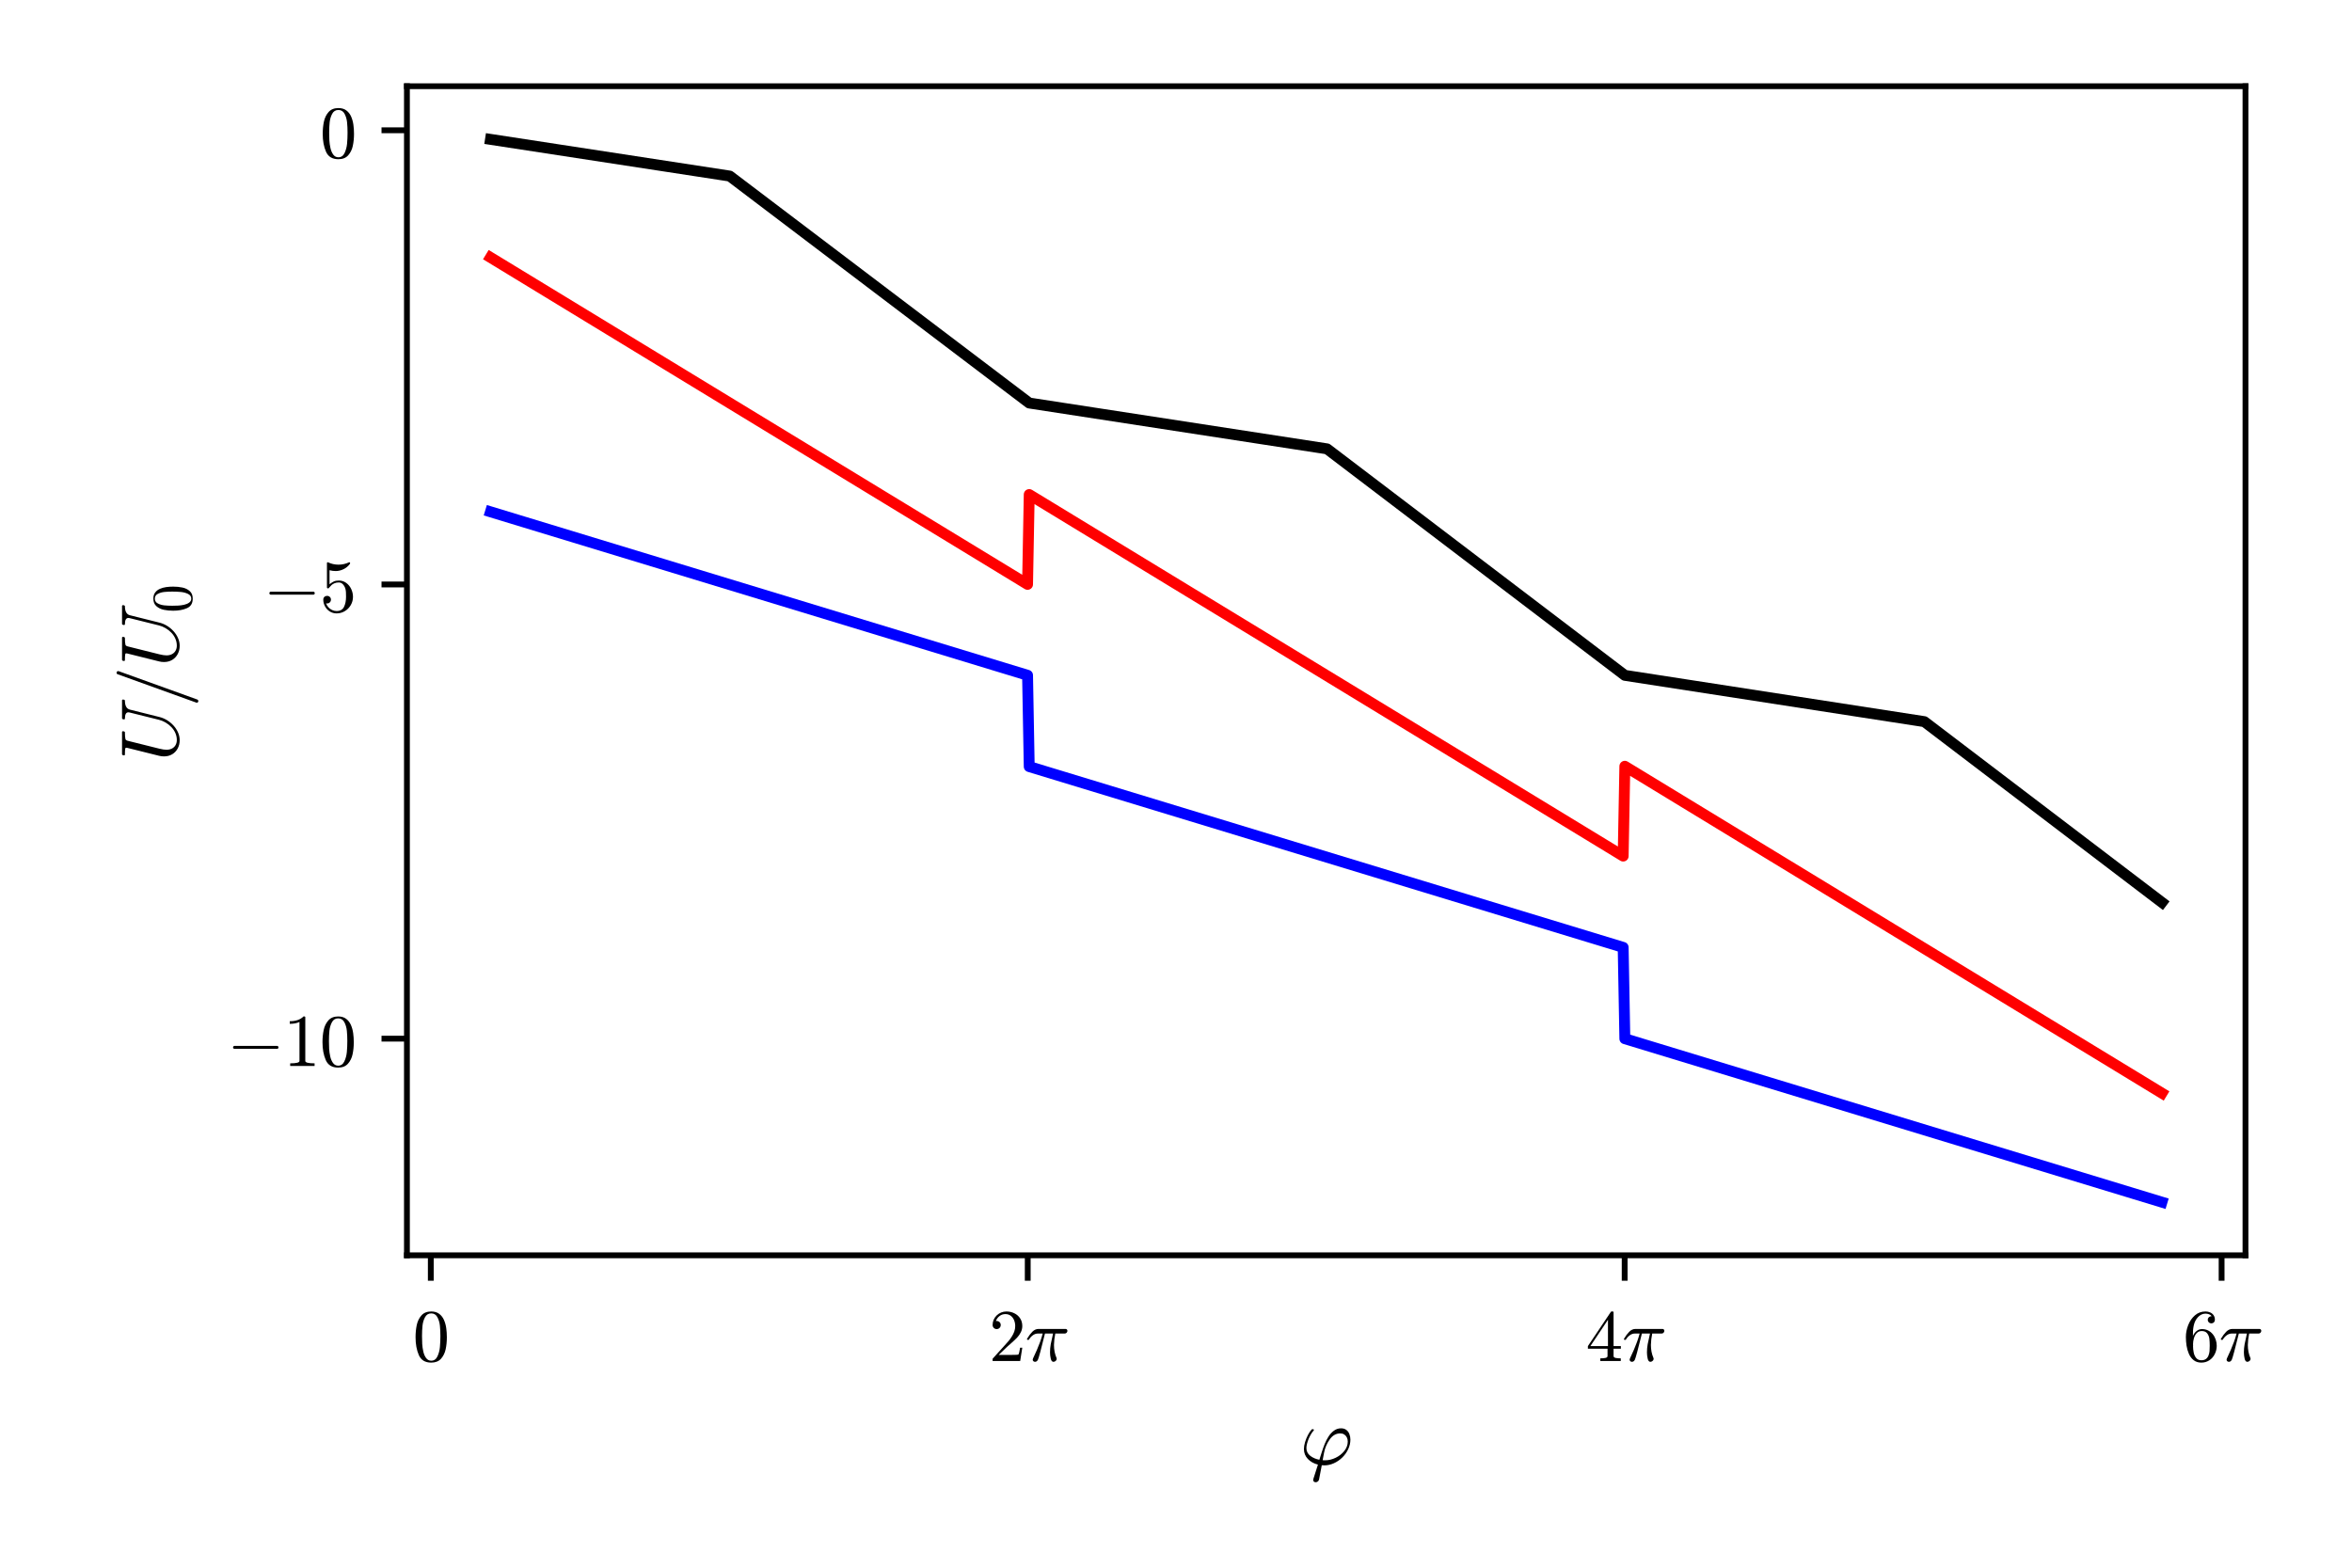 <?xml version="1.0" encoding="utf-8" standalone="no"?>
<!DOCTYPE svg PUBLIC "-//W3C//DTD SVG 1.1//EN"
  "http://www.w3.org/Graphics/SVG/1.1/DTD/svg11.dtd">
<svg xmlns:xlink="http://www.w3.org/1999/xlink" width="324pt" height="216pt" viewBox="0 0 324 216" xmlns="http://www.w3.org/2000/svg" version="1.1">
 <defs>
  <style type="text/css">*{stroke-linejoin: round; stroke-linecap: butt}</style>
 </defs>
 <g id="figure_1">
  <g id="patch_1">
   <path d="M 0 216 
L 324 216 
L 324 0 
L 0 0 
z
" style="fill: #ffffff"/>
  </g>
  <g id="axes_1">
   <g id="patch_2">
    <path d="M 56.056 172.96 
L 309.326 172.96 
L 309.326 11.88 
L 56.056 11.88 
z
" style="fill: #ffffff"/>
   </g>
   <g id="matplotlib.axis_1">
    <g id="xtick_1">
     <g id="line2d_1">
      <defs>
       <path id="mef4a881a7f" d="M 0 0 
L 0 3.5 
" style="stroke: #000000; stroke-width: 0.8"/>
      </defs>
      <g>
       <use xlink:href="#mef4a881a7f" x="59.345" y="172.96" style="stroke: #000000; stroke-width: 0.8"/>
      </g>
     </g>
     <g id="text_1">
      <!-- $0$ -->
      <g transform="translate(56.845 187.558) scale(0.1 -0.1)">
       <defs>
        <path id="Cmr10-30" d="M 1600 -141 
Q 816 -141 533 504 
Q 250 1150 250 2041 
Q 250 2597 351 3087 
Q 453 3578 754 3920 
Q 1056 4263 1600 4263 
Q 2022 4263 2290 4056 
Q 2559 3850 2700 3523 
Q 2841 3197 2892 2823 
Q 2944 2450 2944 2041 
Q 2944 1491 2842 1011 
Q 2741 531 2444 195 
Q 2147 -141 1600 -141 
z
M 1600 25 
Q 1956 25 2131 390 
Q 2306 756 2347 1200 
Q 2388 1644 2388 2144 
Q 2388 2625 2347 3031 
Q 2306 3438 2132 3767 
Q 1959 4097 1600 4097 
Q 1238 4097 1063 3765 
Q 888 3434 847 3029 
Q 806 2625 806 2144 
Q 806 1788 823 1472 
Q 841 1156 916 820 
Q 991 484 1158 254 
Q 1325 25 1600 25 
z
" transform="scale(0.016)"/>
       </defs>
       <use xlink:href="#Cmr10-30" transform="translate(0 0.391)"/>
      </g>
     </g>
    </g>
    <g id="xtick_2">
     <g id="line2d_2">
      <g>
       <use xlink:href="#mef4a881a7f" x="141.576" y="172.96" style="stroke: #000000; stroke-width: 0.8"/>
      </g>
     </g>
     <g id="text_2">
      <!-- $2\pi$ -->
      <g transform="translate(136.226 187.558) scale(0.1 -0.1)">
       <defs>
        <path id="Cmr10-32" d="M 319 0 
L 319 172 
Q 319 188 331 206 
L 1325 1306 
Q 1550 1550 1690 1715 
Q 1831 1881 1968 2097 
Q 2106 2313 2186 2536 
Q 2266 2759 2266 3009 
Q 2266 3272 2169 3511 
Q 2072 3750 1880 3894 
Q 1688 4038 1416 4038 
Q 1138 4038 916 3870 
Q 694 3703 603 3438 
Q 628 3444 672 3444 
Q 816 3444 917 3347 
Q 1019 3250 1019 3097 
Q 1019 2950 917 2848 
Q 816 2747 672 2747 
Q 522 2747 420 2851 
Q 319 2956 319 3097 
Q 319 3338 409 3548 
Q 500 3759 670 3923 
Q 841 4088 1055 4175 
Q 1269 4263 1509 4263 
Q 1875 4263 2190 4108 
Q 2506 3953 2690 3670 
Q 2875 3388 2875 3009 
Q 2875 2731 2753 2481 
Q 2631 2231 2440 2026 
Q 2250 1822 1953 1562 
Q 1656 1303 1563 1216 
L 838 519 
L 1453 519 
Q 1906 519 2211 526 
Q 2516 534 2534 550 
Q 2609 631 2688 1141 
L 2875 1141 
L 2694 0 
L 319 0 
z
" transform="scale(0.016)"/>
        <path id="Cmmi10-bc" d="M 647 109 
Q 647 144 672 213 
Q 850 584 1004 942 
Q 1159 1300 1282 1639 
Q 1406 1978 1509 2363 
L 1100 2363 
Q 866 2363 662 2216 
Q 459 2069 325 1844 
Q 313 1819 288 1819 
L 213 1819 
Q 153 1819 153 1881 
Q 153 1894 166 1919 
Q 375 2275 614 2517 
Q 853 2759 1153 2759 
L 3475 2759 
Q 3541 2759 3587 2715 
Q 3634 2672 3634 2597 
Q 3634 2503 3567 2433 
Q 3500 2363 3406 2363 
L 2591 2363 
Q 2488 1859 2478 1381 
Q 2478 766 2694 269 
Q 2713 231 2713 191 
Q 2713 122 2672 62 
Q 2631 3 2567 -34 
Q 2503 -72 2431 -72 
Q 2263 -72 2200 203 
Q 2138 478 2138 738 
Q 2138 1103 2200 1442 
Q 2263 1781 2400 2363 
L 1703 2363 
Q 1197 313 1094 103 
Q 1003 -72 844 -72 
Q 766 -72 706 -20 
Q 647 31 647 109 
z
" transform="scale(0.016)"/>
       </defs>
       <use xlink:href="#Cmr10-32" transform="translate(0 0.391)"/>
       <use xlink:href="#Cmmi10-bc" transform="translate(50 0.391)"/>
      </g>
     </g>
    </g>
    <g id="xtick_3">
     <g id="line2d_3">
      <g>
       <use xlink:href="#mef4a881a7f" x="223.806" y="172.96" style="stroke: #000000; stroke-width: 0.8"/>
      </g>
     </g>
     <g id="text_3">
      <!-- $4\pi$ -->
      <g transform="translate(218.456 187.558) scale(0.1 -0.1)">
       <defs>
        <path id="Cmr10-34" d="M 178 1056 
L 178 1281 
L 2156 4231 
Q 2178 4263 2222 4263 
L 2316 4263 
Q 2388 4263 2388 4191 
L 2388 1281 
L 3016 1281 
L 3016 1056 
L 2388 1056 
L 2388 428 
Q 2388 297 2575 261 
Q 2763 225 3009 225 
L 3009 0 
L 1247 0 
L 1247 225 
Q 1494 225 1681 261 
Q 1869 297 1869 428 
L 1869 1056 
L 178 1056 
z
M 391 1281 
L 1906 1281 
L 1906 3547 
L 391 1281 
z
" transform="scale(0.016)"/>
       </defs>
       <use xlink:href="#Cmr10-34" transform="translate(0 0.391)"/>
       <use xlink:href="#Cmmi10-bc" transform="translate(50 0.391)"/>
      </g>
     </g>
    </g>
    <g id="xtick_4">
     <g id="line2d_4">
      <g>
       <use xlink:href="#mef4a881a7f" x="306.037" y="172.96" style="stroke: #000000; stroke-width: 0.8"/>
      </g>
     </g>
     <g id="text_4">
      <!-- $6\pi$ -->
      <g transform="translate(300.687 187.558) scale(0.1 -0.1)">
       <defs>
        <path id="Cmr10-36" d="M 1600 -141 
Q 1203 -141 937 70 
Q 672 281 526 617 
Q 381 953 325 1322 
Q 269 1691 269 2069 
Q 269 2575 466 3084 
Q 663 3594 1045 3928 
Q 1428 4263 1953 4263 
Q 2172 4263 2361 4180 
Q 2550 4097 2658 3936 
Q 2766 3775 2766 3547 
Q 2766 3416 2677 3327 
Q 2588 3238 2456 3238 
Q 2331 3238 2240 3328 
Q 2150 3419 2150 3547 
Q 2150 3672 2240 3762 
Q 2331 3853 2456 3853 
L 2491 3853 
Q 2409 3969 2261 4023 
Q 2113 4078 1953 4078 
Q 1759 4078 1595 3993 
Q 1431 3909 1300 3765 
Q 1169 3622 1081 3448 
Q 994 3275 945 3053 
Q 897 2831 884 2637 
Q 872 2444 872 2150 
Q 984 2413 1190 2580 
Q 1397 2747 1656 2747 
Q 1941 2747 2175 2631 
Q 2409 2516 2578 2311 
Q 2747 2106 2836 1843 
Q 2925 1581 2925 1313 
Q 2925 938 2758 598 
Q 2591 259 2287 59 
Q 1984 -141 1600 -141 
z
M 1600 63 
Q 1847 63 1997 175 
Q 2147 288 2217 473 
Q 2288 659 2305 848 
Q 2322 1038 2322 1313 
Q 2322 1675 2287 1931 
Q 2253 2188 2100 2383 
Q 1947 2578 1631 2578 
Q 1372 2578 1205 2403 
Q 1038 2228 961 1961 
Q 884 1694 884 1447 
Q 884 1363 891 1319 
Q 891 1309 889 1303 
Q 888 1297 884 1288 
Q 884 1013 940 731 
Q 997 450 1156 256 
Q 1316 63 1600 63 
z
" transform="scale(0.016)"/>
       </defs>
       <use xlink:href="#Cmr10-36" transform="translate(0 0.391)"/>
       <use xlink:href="#Cmmi10-bc" transform="translate(50 0.391)"/>
      </g>
     </g>
    </g>
    <g id="text_5">
     <!-- $\varphi$ -->
     <g transform="translate(179.061 201.864) scale(0.11 -0.11)">
      <defs>
       <path id="Cmmi10-27" d="M 1044 -1216 
Q 1044 -1191 1056 -1141 
L 1416 -13 
Q 938 106 628 428 
Q 319 750 319 1216 
Q 319 1450 406 1744 
Q 494 2038 631 2302 
Q 769 2566 928 2741 
Q 966 2759 972 2759 
L 1050 2759 
Q 1069 2759 1084 2740 
Q 1100 2722 1100 2700 
Q 1100 2675 1088 2663 
Q 981 2547 879 2380 
Q 778 2213 698 2028 
Q 619 1844 566 1641 
Q 513 1438 513 1288 
Q 513 909 814 676 
Q 1116 444 1528 366 
L 1709 941 
Q 1828 1313 1945 1605 
Q 2063 1897 2239 2176 
Q 2416 2456 2666 2642 
Q 2916 2828 3225 2828 
Q 3469 2828 3633 2706 
Q 3797 2584 3876 2381 
Q 3956 2178 3956 1947 
Q 3956 1566 3787 1202 
Q 3619 838 3325 548 
Q 3031 259 2662 93 
Q 2294 -72 1919 -72 
Q 1869 -69 1811 -66 
Q 1753 -63 1716 -63 
L 1503 -1178 
Q 1484 -1272 1407 -1333 
Q 1331 -1394 1234 -1394 
Q 1156 -1394 1100 -1345 
Q 1044 -1297 1044 -1216 
z
M 1784 331 
Q 1856 325 1991 325 
Q 2388 325 2798 520 
Q 3209 716 3479 1056 
Q 3750 1397 3750 1797 
Q 3750 1978 3676 2122 
Q 3603 2266 3470 2348 
Q 3338 2431 3163 2431 
Q 2666 2431 2331 1950 
Q 1997 1469 1894 916 
L 1784 331 
z
" transform="scale(0.016)"/>
      </defs>
      <use xlink:href="#Cmmi10-27" transform="translate(0 0.812)"/>
     </g>
    </g>
   </g>
   <g id="matplotlib.axis_2">
    <g id="ytick_1">
     <g id="line2d_5">
      <defs>
       <path id="m4823548786" d="M 0 0 
L -3.5 0 
" style="stroke: #000000; stroke-width: 0.8"/>
      </defs>
      <g>
       <use xlink:href="#m4823548786" x="56.056" y="17.95" style="stroke: #000000; stroke-width: 0.8"/>
      </g>
     </g>
     <g id="text_6">
      <!-- $0$ -->
      <g transform="translate(44.056 21.749) scale(0.1 -0.1)">
       <use xlink:href="#Cmr10-30" transform="translate(0 0.391)"/>
      </g>
     </g>
    </g>
    <g id="ytick_2">
     <g id="line2d_6">
      <g>
       <use xlink:href="#m4823548786" x="56.056" y="80.53" style="stroke: #000000; stroke-width: 0.8"/>
      </g>
     </g>
     <g id="text_7">
      <!-- $-5$ -->
      <g transform="translate(36.256 84.329) scale(0.1 -0.1)">
       <defs>
        <path id="Cmsy10-a1" d="M 653 1472 
Q 600 1472 565 1512 
Q 531 1553 531 1600 
Q 531 1647 565 1687 
Q 600 1728 653 1728 
L 4325 1728 
Q 4375 1728 4408 1687 
Q 4441 1647 4441 1600 
Q 4441 1553 4408 1512 
Q 4375 1472 4325 1472 
L 653 1472 
z
" transform="scale(0.016)"/>
        <path id="Cmr10-35" d="M 556 728 
Q 622 541 758 387 
Q 894 234 1080 148 
Q 1266 63 1466 63 
Q 1928 63 2103 422 
Q 2278 781 2278 1294 
Q 2278 1516 2270 1667 
Q 2263 1819 2228 1959 
Q 2169 2184 2020 2353 
Q 1872 2522 1656 2522 
Q 1441 2522 1286 2456 
Q 1131 2391 1034 2303 
Q 938 2216 863 2119 
Q 788 2022 769 2016 
L 697 2016 
Q 681 2016 657 2036 
Q 634 2056 634 2075 
L 634 4213 
Q 634 4228 654 4245 
Q 675 4263 697 4263 
L 716 4263 
Q 1147 4056 1631 4056 
Q 2106 4056 2547 4263 
L 2566 4263 
Q 2588 4263 2606 4247 
Q 2625 4231 2625 4213 
L 2625 4153 
Q 2625 4122 2613 4122 
Q 2394 3831 2064 3668 
Q 1734 3506 1381 3506 
Q 1125 3506 856 3578 
L 856 2369 
Q 1069 2541 1236 2614 
Q 1403 2688 1663 2688 
Q 2016 2688 2295 2484 
Q 2575 2281 2725 1954 
Q 2875 1628 2875 1288 
Q 2875 903 2686 575 
Q 2497 247 2172 53 
Q 1847 -141 1466 -141 
Q 1150 -141 886 21 
Q 622 184 470 459 
Q 319 734 319 1044 
Q 319 1188 412 1278 
Q 506 1369 647 1369 
Q 788 1369 883 1276 
Q 978 1184 978 1044 
Q 978 906 883 811 
Q 788 716 647 716 
Q 625 716 597 720 
Q 569 725 556 728 
z
" transform="scale(0.016)"/>
       </defs>
       <use xlink:href="#Cmsy10-a1" transform="translate(0 0.391)"/>
       <use xlink:href="#Cmr10-35" transform="translate(77.686 0.391)"/>
      </g>
     </g>
    </g>
    <g id="ytick_3">
     <g id="line2d_7">
      <g>
       <use xlink:href="#m4823548786" x="56.056" y="143.11" style="stroke: #000000; stroke-width: 0.8"/>
      </g>
     </g>
     <g id="text_8">
      <!-- $-10$ -->
      <g transform="translate(31.256 146.909) scale(0.1 -0.1)">
       <defs>
        <path id="Cmr10-31" d="M 594 0 
L 594 225 
Q 1394 225 1394 428 
L 1394 3788 
Q 1063 3628 556 3628 
L 556 3853 
Q 1341 3853 1741 4263 
L 1831 4263 
Q 1853 4263 1873 4245 
Q 1894 4228 1894 4206 
L 1894 428 
Q 1894 225 2694 225 
L 2694 0 
L 594 0 
z
" transform="scale(0.016)"/>
       </defs>
       <use xlink:href="#Cmsy10-a1" transform="translate(0 0.391)"/>
       <use xlink:href="#Cmr10-31" transform="translate(77.686 0.391)"/>
       <use xlink:href="#Cmr10-30" transform="translate(127.686 0.391)"/>
      </g>
     </g>
    </g>
    <g id="text_9">
     <!-- $U/U_0$ -->
     <g transform="translate(24.506 104.96) rotate(-90) scale(0.11 -0.11)">
      <defs>
       <path id="Cmmi10-55" d="M 941 891 
Q 941 656 1033 472 
Q 1125 288 1300 186 
Q 1475 84 1709 84 
Q 1984 84 2245 196 
Q 2506 309 2715 509 
Q 2925 709 3073 965 
Q 3222 1222 3284 1472 
L 3859 3781 
Q 3872 3850 3872 3878 
Q 3872 4147 3378 4147 
Q 3316 4147 3316 4231 
Q 3338 4313 3350 4342 
Q 3363 4372 3425 4372 
L 4813 4372 
Q 4841 4372 4859 4344 
Q 4878 4316 4878 4288 
Q 4878 4284 4865 4239 
Q 4853 4194 4836 4170 
Q 4819 4147 4794 4147 
Q 4181 4147 4084 3756 
L 3506 1447 
Q 3434 1147 3264 864 
Q 3094 581 2845 351 
Q 2597 122 2298 -9 
Q 2000 -141 1691 -141 
Q 1338 -141 1045 14 
Q 753 169 587 447 
Q 422 725 422 1088 
Q 422 1297 469 1472 
L 1088 3956 
Q 1100 4019 1100 4044 
Q 1100 4113 1025 4122 
Q 903 4147 563 4147 
Q 500 4147 500 4231 
Q 522 4313 534 4342 
Q 547 4372 609 4372 
L 2328 4372 
Q 2394 4372 2394 4288 
Q 2391 4272 2381 4234 
Q 2372 4197 2356 4172 
Q 2341 4147 2309 4147 
Q 1919 4147 1766 4103 
Q 1681 4072 1644 3928 
L 1025 1447 
Q 941 1109 941 891 
z
" transform="scale(0.016)"/>
       <path id="Cmmi10-3d" d="M 359 -1472 
Q 359 -1453 366 -1447 
L 2591 4722 
Q 2603 4759 2634 4779 
Q 2666 4800 2706 4800 
Q 2763 4800 2798 4765 
Q 2834 4731 2834 4672 
L 2834 4647 
L 609 -1522 
Q 572 -1600 488 -1600 
Q 434 -1600 396 -1562 
Q 359 -1525 359 -1472 
z
" transform="scale(0.016)"/>
      </defs>
      <use xlink:href="#Cmmi10-55"/>
      <use xlink:href="#Cmmi10-3d" transform="translate(68.213 0)"/>
      <use xlink:href="#Cmmi10-55" transform="translate(118.213 0)"/>
      <use xlink:href="#Cmr10-30" transform="translate(186.426 -17.006) scale(0.7)"/>
     </g>
    </g>
   </g>
   <g id="line2d_8">
    <path d="M 67.568 19.202 
L 100.526 24.258 
L 141.781 55.529 
L 182.806 61.844 
L 223.831 93.05 
L 265.086 99.429 
L 297.814 124.336 
L 297.814 124.336 
" clip-path="url(#p31151f6916)" style="fill: none; stroke: #000000; stroke-width: 1.5; stroke-linecap: square"/>
   </g>
   <g id="line2d_9">
    <path d="M 67.568 70.517 
L 141.551 93.038 
L 141.781 105.624 
L 223.6 130.531 
L 223.831 143.117 
L 297.814 165.638 
L 297.814 165.638 
" clip-path="url(#p31151f6916)" style="fill: none; stroke: #0000ff; stroke-width: 1.5; stroke-linecap: square"/>
   </g>
   <g id="line2d_10">
    <path d="M 67.568 35.471 
L 141.551 80.515 
L 141.781 68.138 
L 223.6 117.952 
L 223.831 105.576 
L 297.814 150.619 
L 297.814 150.619 
" clip-path="url(#p31151f6916)" style="fill: none; stroke: #ff0000; stroke-width: 1.5; stroke-linecap: square"/>
   </g>
   <g id="patch_3">
    <path d="M 56.056 172.96 
L 56.056 11.88 
" style="fill: none; stroke: #000000; stroke-width: 0.8; stroke-linejoin: miter; stroke-linecap: square"/>
   </g>
   <g id="patch_4">
    <path d="M 309.326 172.96 
L 309.326 11.88 
" style="fill: none; stroke: #000000; stroke-width: 0.8; stroke-linejoin: miter; stroke-linecap: square"/>
   </g>
   <g id="patch_5">
    <path d="M 56.056 172.96 
L 309.326 172.96 
" style="fill: none; stroke: #000000; stroke-width: 0.8; stroke-linejoin: miter; stroke-linecap: square"/>
   </g>
   <g id="patch_6">
    <path d="M 56.056 11.88 
L 309.326 11.88 
" style="fill: none; stroke: #000000; stroke-width: 0.8; stroke-linejoin: miter; stroke-linecap: square"/>
   </g>
  </g>
 </g>
 <defs>
  <clipPath id="p31151f6916">
   <rect x="56.056" y="11.88" width="253.27" height="161.08"/>
  </clipPath>
 </defs>
</svg>
